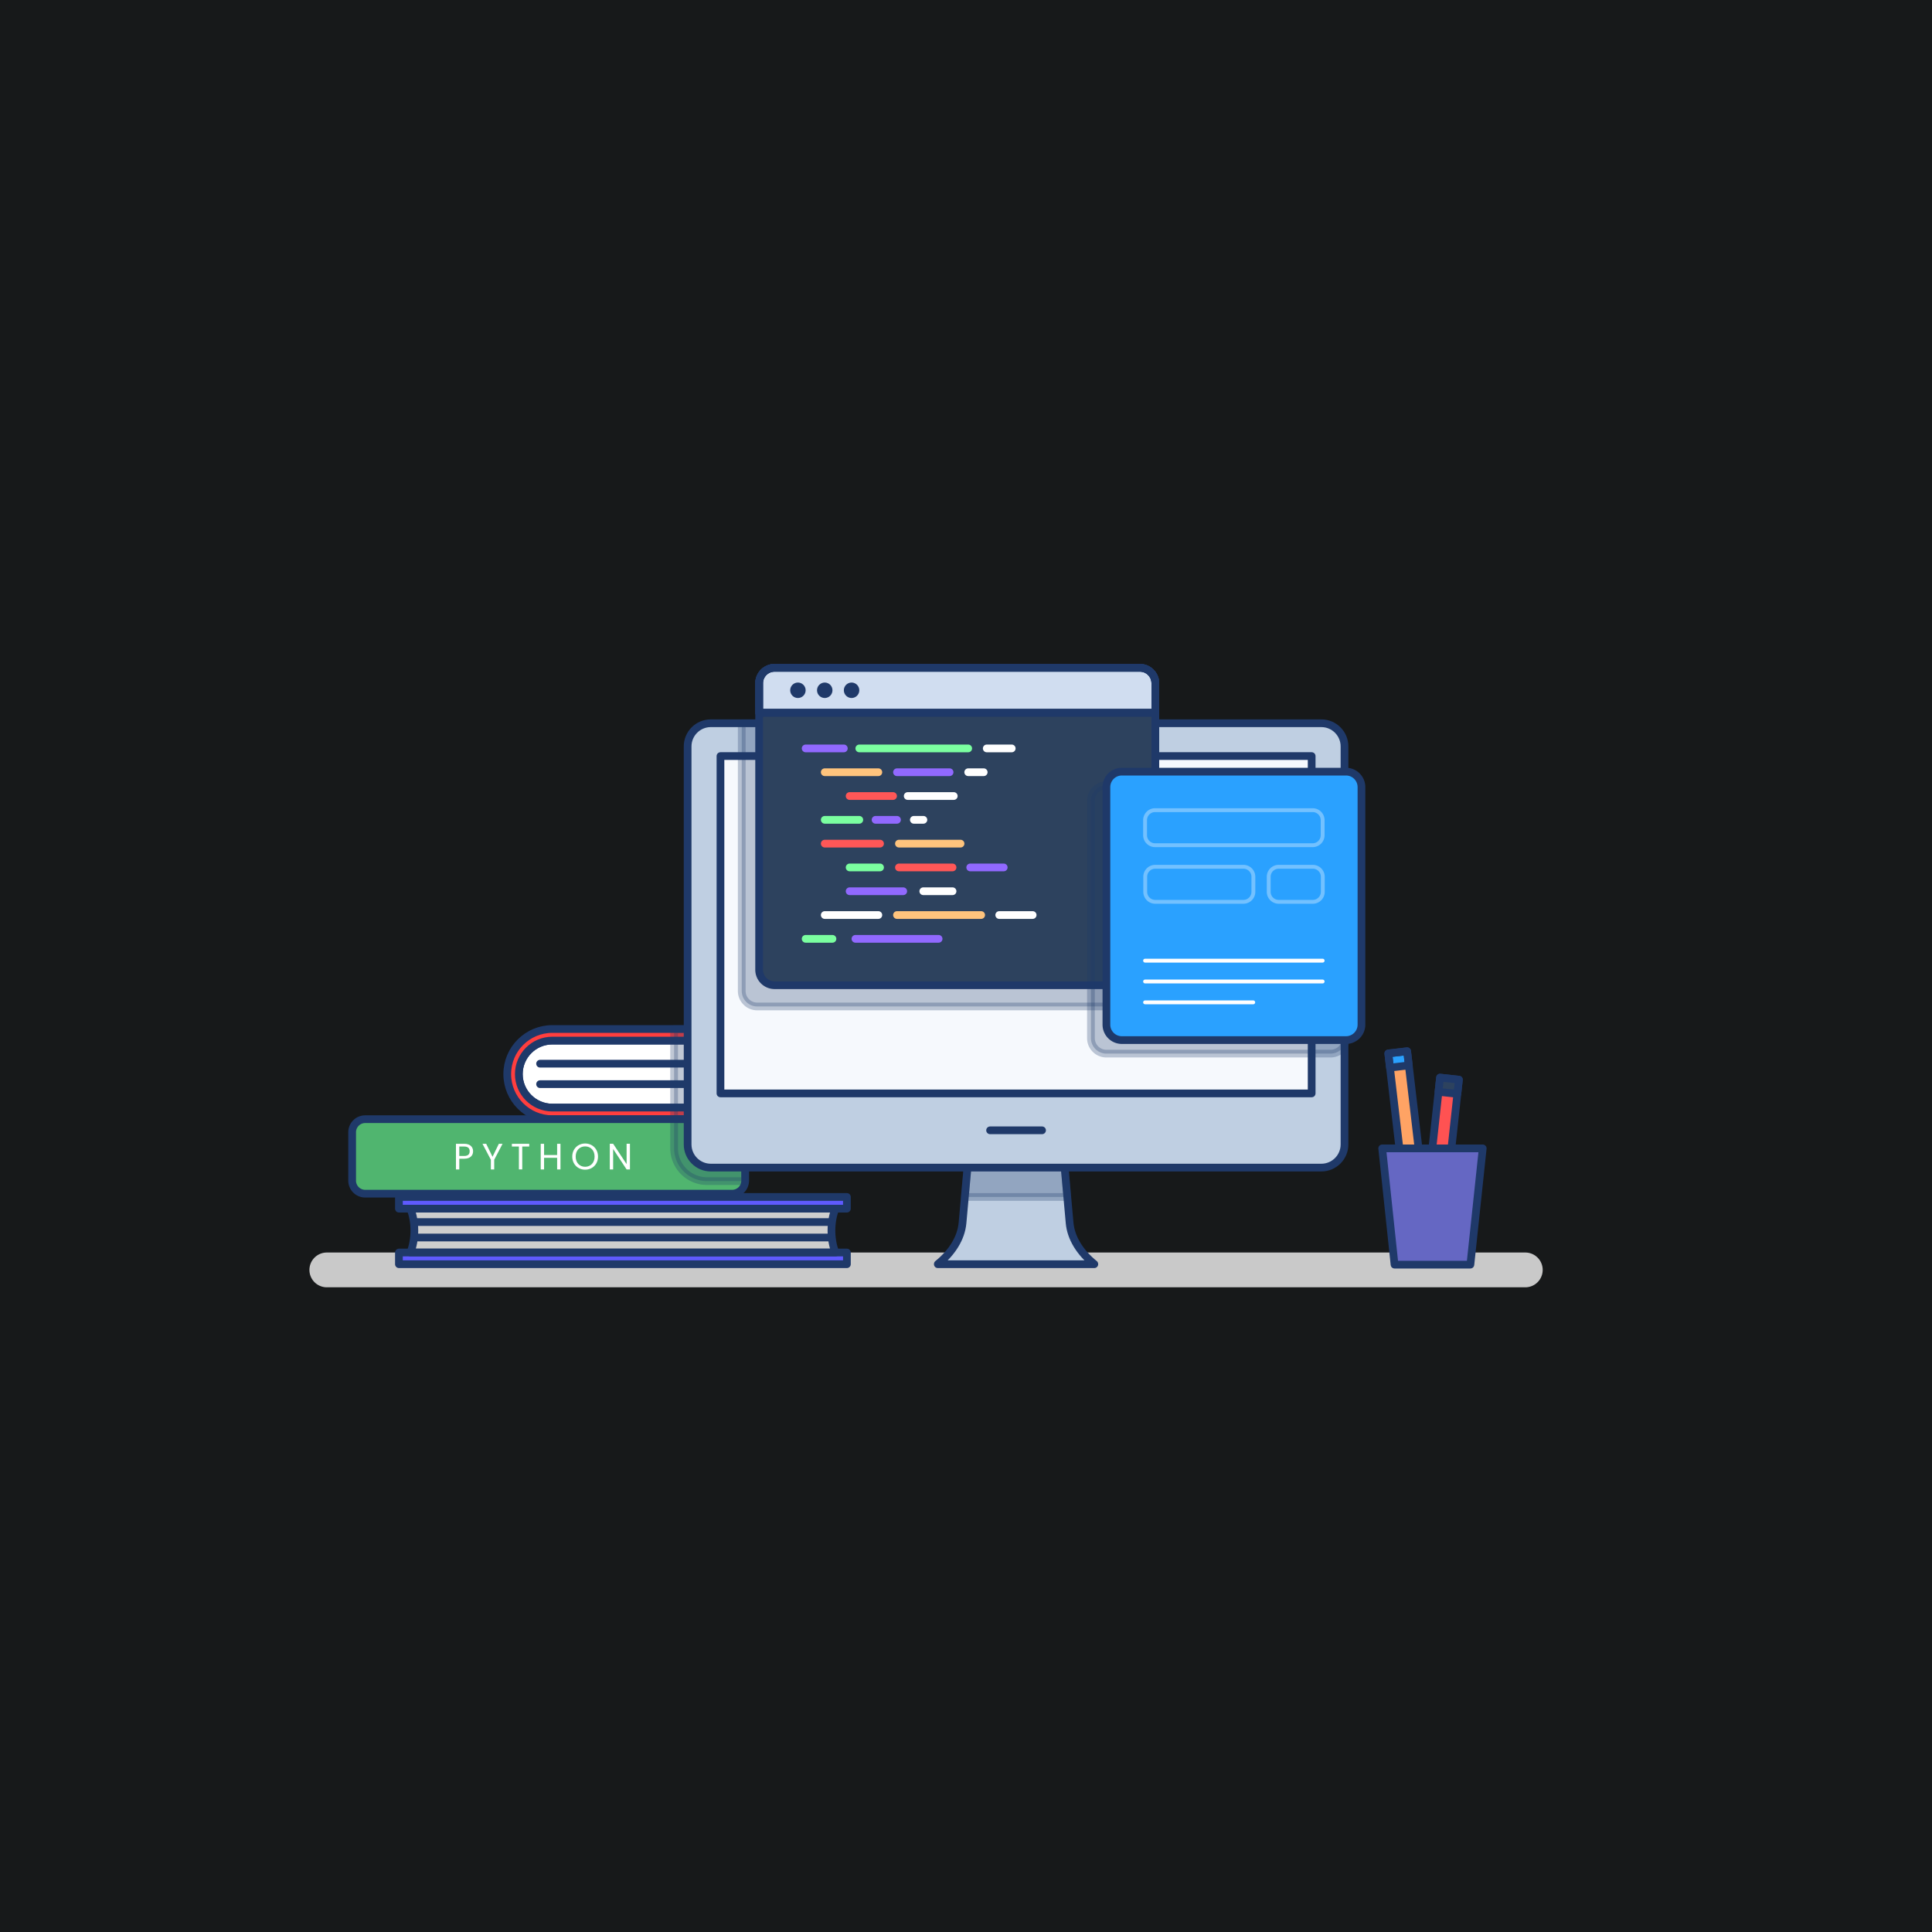 <svg xmlns="http://www.w3.org/2000/svg" enable-background="new 0 0 1000 1000" viewBox="0 0 1000 1000"><path fill="#17191A" d="M0 0h1000v1000H0z"/><path fill="#c9c9c9" d="M789.493 666.303H169.161a9 9 0 0 1-9-9 9 9 0 0 1 9-9h620.332a9 9 0 0 1 0 18z"/><path fill="#cecece" d="M285.891 573.289c-9.563 0-17.342-7.78-17.342-17.343s7.78-17.342 17.342-17.342h98.034v34.685h-98.034z"/><path fill="#fff" d="M389.603 579.289H285.891c-12.892 0-23.342-10.451-23.342-23.342 0-12.892 10.451-23.342 23.342-23.342h103.712v46.684z"/><path fill="none" stroke="#1f3969" stroke-linecap="round" stroke-linejoin="round" stroke-miterlimit="10" stroke-width="4" d="M279.549 550.567h104.376M279.549 561.158h104.376M285.891 573.289c-9.563 0-17.342-7.78-17.342-17.343s7.78-17.342 17.342-17.342h98.034v34.685h-98.034z"/><path fill="#ff3e3e" d="M285.891 573.289c-9.563 0-17.342-7.78-17.342-17.343s7.78-17.342 17.342-17.342h99.712l4-6H285.891c-12.892 0-23.342 10.451-23.342 23.342 0 12.892 10.451 23.342 23.342 23.342h103.712l-4-6h-99.712z"/><path fill="none" stroke="#1f3969" stroke-linecap="round" stroke-linejoin="round" stroke-miterlimit="10" stroke-width="4" d="M285.891 573.289c-9.563 0-17.342-7.78-17.342-17.343s7.78-17.342 17.342-17.342h99.712l4-6H285.891c-12.892 0-23.342 10.451-23.342 23.342v0c0 12.892 10.451 23.342 23.342 23.342h103.712l-4-6h-99.712z"/><path fill="#1f3969" stroke="#1f3969" stroke-linecap="round" stroke-linejoin="round" stroke-miterlimit="10" stroke-width="4" d="M348.914 532.604h18.391v46.685h-18.391z" opacity=".28"/><path fill="#50b56f" d="M378.935 617.846H189.032a6.761 6.761 0 0 1-6.761-6.761V586.05a6.761 6.761 0 0 1 6.761-6.761h189.903a6.761 6.761 0 0 1 6.761 6.761v25.034a6.761 6.761 0 0 1-6.761 6.762z"/><path fill="#fff" d="M240.281 599.753h-2.552v5.541h-1.733v-13.273h4.285c3.123 0 4.589 1.715 4.589 3.885 0 2.019-1.295 3.847-4.589 3.847zm0-1.429c1.98 0 2.818-.933 2.818-2.419 0-1.542-.838-2.456-2.818-2.456h-2.552v4.875h2.552zM249.729 592.021h1.923l3.275 6.723 3.275-6.723h1.923l-4.323 8.266v5.008h-1.733v-5.008l-4.34-8.266zM264.946 592.021h8.988v1.41h-3.618v11.863h-1.733v-11.863h-3.637v-1.41zM288.371 599.276h-6.76v6.018h-1.733v-13.273h1.733v5.828h6.76v-5.828h1.733v13.273h-1.733v-6.018zM302.865 605.427c-3.732 0-6.665-2.799-6.665-6.779 0-3.979 2.933-6.779 6.665-6.779 3.751 0 6.665 2.8 6.665 6.779 0 3.98-2.913 6.779-6.665 6.779zm0-1.504c2.799 0 4.894-2.037 4.894-5.275 0-3.256-2.095-5.274-4.894-5.274s-4.894 2.019-4.894 5.274c0 3.238 2.095 5.275 4.894 5.275zM326.063 592.002v13.292h-1.733l-6.97-10.568v10.568h-1.733v-13.292h1.733l6.97 10.55v-10.55h1.733z"/><path fill="none" stroke="#1f3969" stroke-linecap="round" stroke-linejoin="round" stroke-miterlimit="10" stroke-width="4" d="M378.935 617.846H189.032a6.761 6.761 0 0 1-6.761-6.761V586.05a6.761 6.761 0 0 1 6.761-6.761h189.903a6.761 6.761 0 0 1 6.761 6.761v25.034a6.761 6.761 0 0 1-6.761 6.762z"/><path fill="#1f3969" stroke="#1f3969" stroke-linecap="round" stroke-linejoin="round" stroke-miterlimit="10" stroke-width="4" d="M378.935 579.289h-30.021v14.996c0 9.423 7.639 17.061 17.061 17.061h19.708c.003-.088.013-.173.013-.262V586.05a6.761 6.761 0 0 0-6.761-6.761z" opacity=".28"/><path fill="#cecece" d="M432.39 625.587H212.442c1.282 3.25 2.031 7.155 2.031 11.358s-.749 8.108-2.031 11.358H432.39c-1.282-3.25-2.031-7.155-2.031-11.358.001-4.203.749-8.108 2.031-11.358z"/><path fill="#5f5aff" d="M206.485 619.543h231.87v6.044h-231.87z"/><path fill="none" stroke="#1f3969" stroke-linecap="round" stroke-linejoin="round" stroke-miterlimit="10" stroke-width="4" d="M206.485 619.543h231.87v6.044h-231.87z"/><path fill="#f6f9fd" d="M206.485 648.303h231.87v6.044h-231.87z"/><path fill="#5f5aff" d="M206.485 648.303h231.87v6.044h-231.87z"/><path fill="none" stroke="#1f3969" stroke-linecap="round" stroke-linejoin="round" stroke-miterlimit="10" stroke-width="4" d="M206.485 648.303h231.87v6.044h-231.87z"/><path fill="#bfcfe2" d="m553.631 632.998-3.014-33.652H501.21l-3.014 33.652c-.7 7.816-5.404 15.305-12.777 21.276l-.009.072h81.007l-.009-.072c-7.373-5.971-12.077-13.46-12.777-21.276z"/><path fill="#1f3969" stroke="#1f3969" stroke-linecap="round" stroke-linejoin="round" stroke-miterlimit="10" stroke-width="4" d="m501.21 599.346-1.809 20.197h53.025l-1.808-20.197z" opacity=".28"/><path fill="none" stroke="#1f3969" stroke-linecap="round" stroke-linejoin="round" stroke-miterlimit="10" stroke-width="4" d="m553.631 632.998-3.014-33.652H501.21l-3.014 33.652c-.7 7.816-5.404 15.305-12.777 21.276l-.009.072h81.007l-.009-.072c-7.373-5.971-12.077-13.46-12.777-21.276z"/><path fill="#fff" d="M683.914 604.346h-316c-6.627 0-12-5.373-12-12v-206c0-6.627 5.373-12 12-12h316c6.627 0 12 5.373 12 12v206c0 6.628-5.373 12-12 12z"/><path fill="#bfcfe2" d="M683.914 604.346h-316c-6.627 0-12-5.373-12-12v-206c0-6.627 5.373-12 12-12h316c6.627 0 12 5.373 12 12v206c0 6.628-5.373 12-12 12z"/><path fill="none" stroke="#1f3969" stroke-linecap="round" stroke-linejoin="round" stroke-miterlimit="10" stroke-width="4" d="M683.914 604.346h-316c-6.627 0-12-5.373-12-12v-206c0-6.627 5.373-12 12-12h316c6.627 0 12 5.373 12 12v206c0 6.628-5.373 12-12 12z"/><path fill="#f6f9fd" d="M438.618 325.642h174.591v306H438.618z" transform="rotate(90 525.914 478.642)"/><path fill="#1f3969" stroke="#1f3969" stroke-linecap="round" stroke-linejoin="round" stroke-miterlimit="10" stroke-width="4" d="M383.928 374.346v138.593a8 8 0 0 0 8 8h189.073a8 8 0 0 0 8-8V374.346H383.928z" opacity=".28"/><path fill="none" stroke="#1f3969" stroke-linecap="round" stroke-linejoin="round" stroke-miterlimit="10" stroke-width="4" d="M438.618 325.642h174.591v306H438.618z" transform="rotate(90 525.914 478.642)"/><path fill="none" stroke="#1f3969" stroke-linecap="round" stroke-linejoin="round" stroke-miterlimit="10" stroke-width="4" d="M512.468 585.048h26.892"/><path fill="#2d425e" d="M590.001 509.939H400.928a8 8 0 0 1-8-8V353.654a8 8 0 0 1 8-8H590a8 8 0 0 1 8 8V501.94a7.998 7.998 0 0 1-7.999 7.999z"/><path fill="none" stroke="#1f3969" stroke-linecap="round" stroke-linejoin="round" stroke-miterlimit="10" stroke-width="4" d="M598.001 365.108H392.928v-11.454a8 8 0 0 1 8-8H590a8 8 0 0 1 8 8v11.454z"/><path fill="#d0ddf0" d="M598.001 368.918H392.928v-15.264a8 8 0 0 1 8-8H590a8 8 0 0 1 8 8v15.264z"/><path fill="none" stroke="#1f3969" stroke-linecap="round" stroke-linejoin="round" stroke-miterlimit="10" stroke-width="4" d="M598.001 368.918H392.928v-15.264a8 8 0 0 1 8-8H590a8 8 0 0 1 8 8v15.264z"/><path fill="none" stroke="#1f3969" stroke-linecap="round" stroke-linejoin="round" stroke-miterlimit="10" stroke-width="4" d="M598.001 368.918H392.928v-15.264a8 8 0 0 1 8-8H590a8 8 0 0 1 8 8v15.264z"/><path fill="none" stroke="#1f3969" stroke-linecap="round" stroke-linejoin="round" stroke-miterlimit="10" stroke-width="4" d="M590.001 509.939H400.928a8 8 0 0 1-8-8V353.654a8 8 0 0 1 8-8H590a8 8 0 0 1 8 8V501.94a7.998 7.998 0 0 1-7.999 7.999z"/><path fill="#1f3969" stroke="#1f3969" stroke-linecap="round" stroke-linejoin="round" stroke-miterlimit="10" stroke-width="4" d="M688.689 545.345H572.673a8 8 0 0 1-8-8V414.4a8 8 0 0 1 8-8h116.016a8 8 0 0 1 8 8v122.945a8 8 0 0 1-8 8z" opacity=".28"/><path fill="#2aa1ff" d="M696.689 538.345H580.673a8 8 0 0 1-8-8V407.4a8 8 0 0 1 8-8h116.016a8 8 0 0 1 8 8v122.945a8 8 0 0 1-8 8z"/><path fill="none" stroke="#1f3969" stroke-linecap="round" stroke-linejoin="round" stroke-miterlimit="10" stroke-width="4" d="M696.689 538.345H580.673a8 8 0 0 1-8-8V407.4a8 8 0 0 1 8-8h116.016a8 8 0 0 1 8 8v122.945a8 8 0 0 1-8 8z"/><path fill="none" stroke="#fff" stroke-linecap="round" stroke-linejoin="round" stroke-miterlimit="10" stroke-width="2" d="M679.426 437.473h-81.569a5.167 5.167 0 01-5.167-5.167v-7.8a5.167 5.167 0 015.167-5.167h81.569a5.167 5.167 0 015.167 5.167v7.8a5.167 5.167 0 01-5.167 5.167zM643.58 466.78h-45.643a5.167 5.167 0 01-5.167-5.167v-7.8a5.167 5.167 0 015.167-5.167h45.643a5.167 5.167 0 015.167 5.167v7.8a5.167 5.167 0 01-5.167 5.167zM679.506 466.78h-17.655a5.167 5.167 0 01-5.167-5.167v-7.8a5.167 5.167 0 015.167-5.167h17.655a5.167 5.167 0 015.167 5.167v7.8a5.167 5.167 0 01-5.167 5.167z" opacity=".34"/><path fill="none" stroke="#fff" stroke-linecap="round" stroke-linejoin="round" stroke-miterlimit="10" stroke-width="2" d="M592.69 497.23h91.903M592.69 508.021h91.903M592.69 518.811h55.977"/><circle cx="413" cy="357.286" r="4" fill="#1f3969"/><circle cx="426.886" cy="357.286" r="4" fill="#1f3969"/><circle cx="440.772" cy="357.286" r="4" fill="#1f3969"/><path fill="none" stroke="#fff" stroke-linecap="round" stroke-linejoin="round" stroke-miterlimit="10" stroke-width="4" d="M510.741 387.379h12.928"/><path fill="none" stroke="#7bffa0" stroke-linecap="round" stroke-linejoin="round" stroke-miterlimit="10" stroke-width="4" d="M444.772 387.379h56.376"/><path fill="none" stroke="#9169ff" stroke-linecap="round" stroke-linejoin="round" stroke-miterlimit="10" stroke-width="4" d="M417 387.379h19.772M442.772 485.938h43.058"/><path fill="none" stroke="#7bffa0" stroke-linecap="round" stroke-linejoin="round" stroke-miterlimit="10" stroke-width="4" d="M417 485.938h13.885"/><path fill="none" stroke="#fff" stroke-linecap="round" stroke-linejoin="round" stroke-miterlimit="10" stroke-width="4" d="M501.149 399.699h8.015"/><path fill="none" stroke="#9169ff" stroke-linecap="round" stroke-linejoin="round" stroke-miterlimit="10" stroke-width="4" d="M464.279 399.699h27.227"/><path fill="none" stroke="#ffc47d" stroke-linecap="round" stroke-linejoin="round" stroke-miterlimit="10" stroke-width="4" d="M426.886 399.699h27.744"/><path fill="none" stroke="#fff" stroke-linecap="round" stroke-linejoin="round" stroke-miterlimit="10" stroke-width="4" d="M469.83 412.019h23.838"/><path fill="none" stroke="#ff5757" stroke-linecap="round" stroke-linejoin="round" stroke-miterlimit="10" stroke-width="4" d="M439.769 412.019h22.482"/><path fill="none" stroke="#fff" stroke-linecap="round" stroke-linejoin="round" stroke-miterlimit="10" stroke-width="4" d="M473.009 424.339h4.938"/><path fill="none" stroke="#9169ff" stroke-linecap="round" stroke-linejoin="round" stroke-miterlimit="10" stroke-width="4" d="M453.189 424.339h11.09"/><path fill="none" stroke="#7bffa0" stroke-linecap="round" stroke-linejoin="round" stroke-miterlimit="10" stroke-width="4" d="M426.886 424.339h17.886"/><path fill="none" stroke="#ffc47d" stroke-linecap="round" stroke-linejoin="round" stroke-miterlimit="10" stroke-width="4" d="M465.288 436.659h31.894"/><path fill="none" stroke="#ff5757" stroke-linecap="round" stroke-linejoin="round" stroke-miterlimit="10" stroke-width="4" d="M426.886 436.659h28.627"/><path fill="none" stroke="#9169ff" stroke-linecap="round" stroke-linejoin="round" stroke-miterlimit="10" stroke-width="4" d="M502.182 448.979h17.343"/><path fill="none" stroke="#ff5757" stroke-linecap="round" stroke-linejoin="round" stroke-miterlimit="10" stroke-width="4" d="M465.288 448.979h27.749"/><path fill="none" stroke="#7bffa0" stroke-linecap="round" stroke-linejoin="round" stroke-miterlimit="10" stroke-width="4" d="M439.769 448.979h15.744"/><path fill="none" stroke="#fff" stroke-linecap="round" stroke-linejoin="round" stroke-miterlimit="10" stroke-width="4" d="M477.893 461.299h15.144"/><path fill="none" stroke="#9169ff" stroke-linecap="round" stroke-linejoin="round" stroke-miterlimit="10" stroke-width="4" d="M439.769 461.299h27.744"/><path fill="none" stroke="#fff" stroke-linecap="round" stroke-linejoin="round" stroke-miterlimit="10" stroke-width="4" d="M517.205 473.618h17.292"/><path fill="none" stroke="#ffc47d" stroke-linecap="round" stroke-linejoin="round" stroke-miterlimit="10" stroke-width="4" d="M464.279 473.618h43.569"/><path fill="none" stroke="#fff" stroke-linecap="round" stroke-linejoin="round" stroke-miterlimit="10" stroke-width="4" d="M426.886 473.618h27.744"/><path fill="none" stroke="#1f3969" stroke-linecap="round" stroke-linejoin="round" stroke-miterlimit="10" stroke-width="4" d="M214.895 632.523H430.36M214.895 640.539H430.36M432.39 625.587H212.442c1.282 3.25 2.031 7.155 2.031 11.358s-.749 8.108-2.031 11.358H432.39c-1.282-3.25-2.031-7.155-2.031-11.358.001-4.203.749-8.108 2.031-11.358z"/><path fill="#ffa364" d="M722.76 544.444h9.814v72.65h-9.814z" transform="rotate(-6.686 727.67 580.567)"/><path fill="#2aa1ff" d="M718.956 544.666h9.814v7.39h-9.814z" transform="rotate(-6.686 723.86 548.164)"/><path fill="none" stroke="#1f3969" stroke-linecap="round" stroke-linejoin="round" stroke-miterlimit="10" stroke-width="4" d="M718.956 544.666h9.814v7.39h-9.814z" transform="rotate(-6.686 723.86 548.164)"/><path fill="none" stroke="#1f3969" stroke-linecap="round" stroke-linejoin="round" stroke-miterlimit="10" stroke-width="4" d="M722.76 544.444h9.814v72.65h-9.814z" transform="rotate(-6.686 727.67 580.567)"/><path fill="#ff5252" d="M741.439 558.065h9.814v72.65h-9.814z" transform="rotate(6.206 746.096 594.165)"/><path fill="none" stroke="#1f3969" stroke-linecap="round" stroke-linejoin="round" stroke-miterlimit="10" stroke-width="4" d="M741.439 558.065h9.814v72.65h-9.814z" transform="rotate(6.206 746.096 594.165)"/><path fill="#2d425e" d="M744.965 558.256h9.814v7.39h-9.814z" transform="rotate(6.206 749.62 561.737)"/><path fill="none" stroke="#1f3969" stroke-linecap="round" stroke-linejoin="round" stroke-miterlimit="10" stroke-width="4" d="M744.965 558.256h9.814v7.39h-9.814z" transform="rotate(6.206 749.62 561.737)"/><path fill="#6567c3" d="M761.07 654.573h-39.261l-6.385-60.183h52.031z"/><path fill="#6567c3" d="m715.424 594.39.117 1.105h39.641l-6.267 59.078h12.155l6.385-60.183z"/><path fill="none" stroke="#1f3969" stroke-linecap="round" stroke-linejoin="round" stroke-miterlimit="10" stroke-width="4" d="M761.07 654.573h-39.261l-6.385-60.183h52.031z"/></svg>